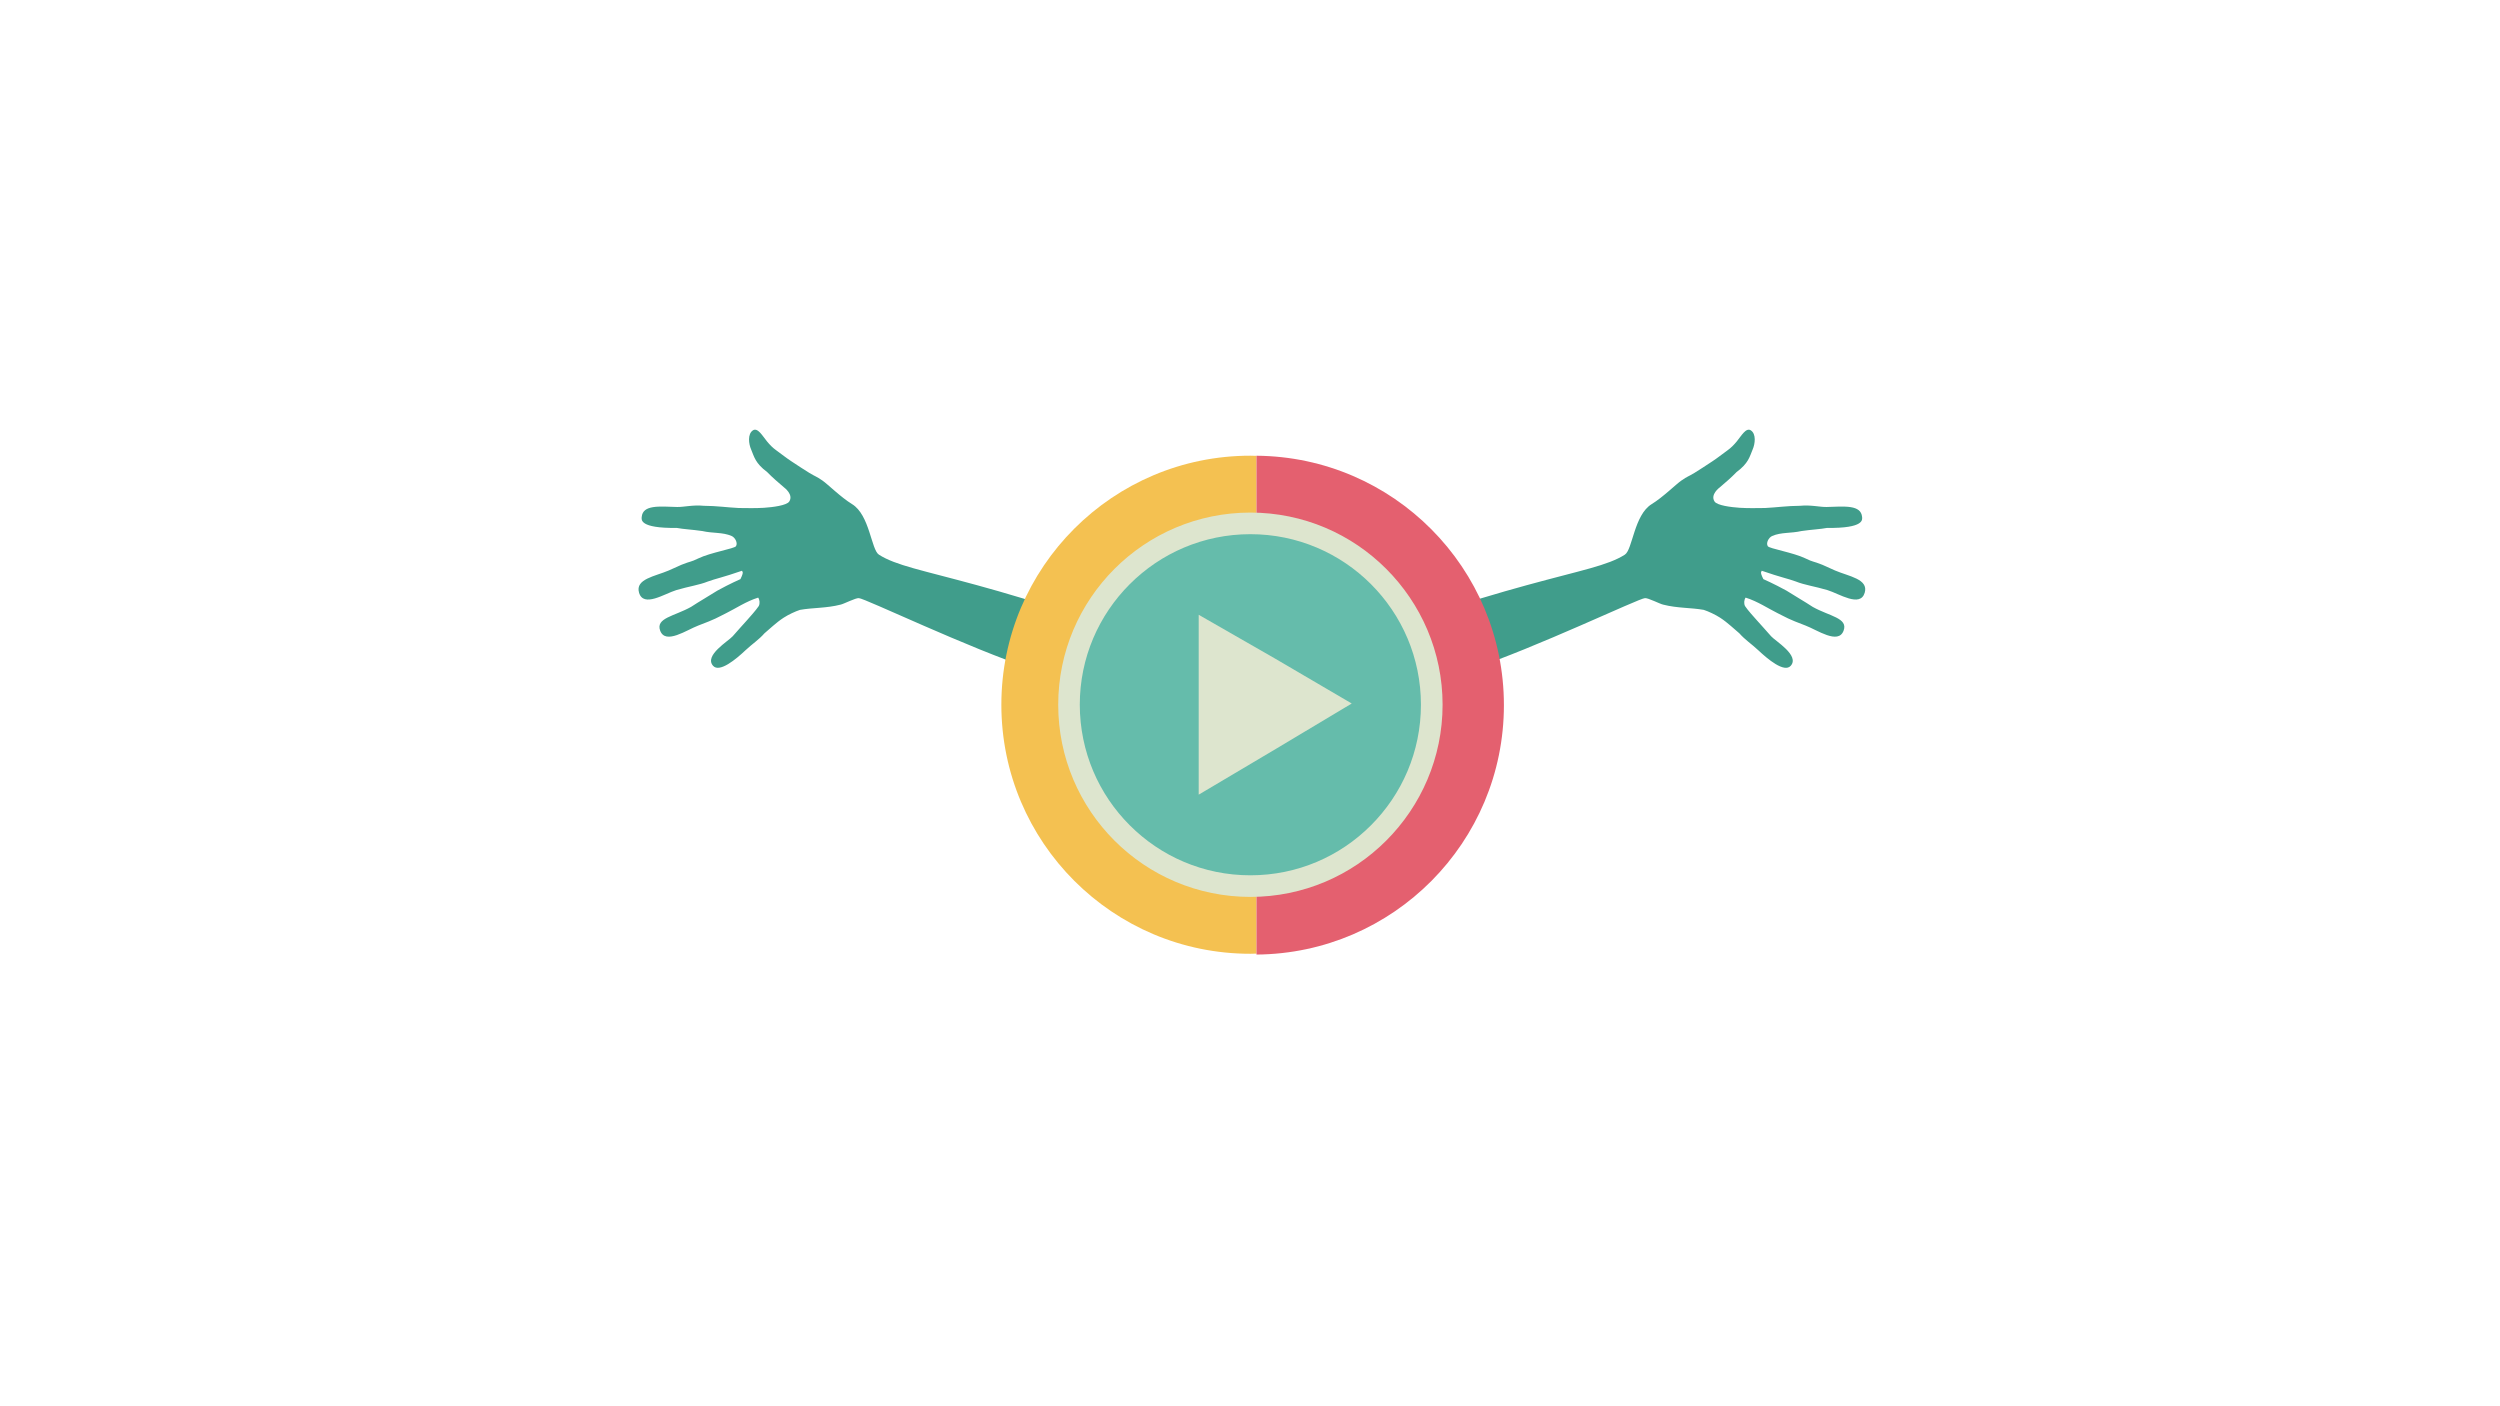 <svg version="1.1" xmlns="http://www.w3.org/2000/svg" xmlns:xlink="http://www.w3.org/1999/xlink" viewBox="0 0 768 432" enable-background="new 0 0 768 432" xml:space="preserve">


<g id="lefthand">
	<g id="Layer_13_copy">
		<path fill="#409D8B" d="M382.999,208.312c-80.812-32.24-102.578-31.257-113-37.922c-2.361-1.503-2.822-12.213-8.244-15.522
			c-3.445-2.109-7.469-6.117-9.113-7.252c-2.018-1.381-1.963-1.105-4.057-2.368c-1.858-1.125-2.923-1.883-5.431-3.511
			c-1.463-0.946-3.06-2.23-4.691-3.401c-1.161-0.834-1.921-1.635-2.851-2.75c-1.366-1.648-2.839-4.362-4.326-3.376
			c-1.655,1.101-1.316,4.121-0.524,5.906c0.932,2.222,1.254,4.173,4.923,6.913c1.638,1.701,3.486,3.25,5.177,4.705
			c0.052,0.047,2.984,2.184,1.598,4.33c-0.778,1.203-5.026,1.749-7.765,1.93c-2.957,0.185-5.31,0.066-7.751,0.066
			c-3.535-0.171-6.775-0.662-10.742-0.68c-3.355-0.34-6.225,0.431-8.203,0.365c-5.515-0.179-10.522-0.698-10.86,3.045
			c-0.076,0.799-0.801,3.53,10.772,3.39c2.008,0.387,4.736,0.5,7.846,0.956c3.232,0.746,6.239,0.312,8.998,1.519
			c1.074,0.464,1.971,2.156,1.336,3.141c-0.478,0.734-7.861,1.956-11.521,3.728c-2.578,1.25-2.174,0.754-5.229,1.977
			c-0.746,0.302-2.801,1.28-3.893,1.744c-4.191,1.812-10.372,2.609-9.128,6.831c1.362,4.642,7.816,0.316,11.443-0.798
			c3.743-1.119,7.066-1.57,9.723-2.648c2.393-0.88,4.527-1.237,10.473-3.301c-0.052,0.351,0.771,0.042-0.496,2.578
			c0,0-3.305,1.437-7.089,3.533c-2.424,1.548-5.668,3.399-8.092,5.002c-5.138,2.877-10.911,3.395-9.479,7.287
			c1.619,4.411,8.171-0.237,11.697-1.556c5.562-2.1,5.677-2.375,8.614-3.823c2.774-1.367,6.177-3.651,9.799-4.765
			c0.486,0.684,0.576,1.828,0.178,2.595c-0.771,1.184-2.94,3.604-3.673,4.423c-1.097,1.236-2.849,3.139-4.33,4.853
			c-1.263,1.456-8.884,5.906-6.021,9.088c1.979,2.191,7.055-2.042,9.96-4.792c1.988-1.879,4.118-3.243,5.811-5.194
			c1.622-1.333,3.475-3.214,5.891-4.792c1.469-0.959,3.617-1.956,5.026-2.412c3.984-0.714,8.08-0.481,12.474-1.612
			c0.908-0.168,4.668-2.115,5.609-1.997c1.65-0.042,33.488,15.262,53.594,21.926c9.398,3.106,38.648,14.593,59.646,19.943
			C377.839,223.411,382.13,210.864,382.999,208.312L382.999,208.312z"/>
	</g>
</g>
<g id="righthand">
	<g id="Layer_13_2_">
		<path fill="#409D8B" d="M386.157,208.312c80.816-32.24,102.586-31.257,112.995-37.922c2.375-1.503,2.834-12.213,8.241-15.522
			c3.455-2.109,7.48-6.117,9.138-7.252c1.996-1.381,1.956-1.105,4.042-2.368c1.858-1.125,2.92-1.883,5.435-3.511
			c1.466-0.946,3.059-2.23,4.69-3.401c1.157-0.834,1.921-1.635,2.852-2.75c1.358-1.648,2.832-4.362,4.312-3.376
			c1.677,1.101,1.326,4.121,0.536,5.906c-0.93,2.222-1.256,4.173-4.938,6.913c-1.631,1.701-3.461,3.25-5.164,4.705
			c-0.062,0.047-2.987,2.184-1.586,4.33c0.764,1.203,5.024,1.749,7.768,1.93c2.93,0.185,5.286,0.066,7.743,0.066
			c3.533-0.171,6.777-0.662,10.74-0.68c3.349-0.34,6.228,0.431,8.207,0.365c5.517-0.179,10.516-0.698,10.864,3.045
			c0.063,0.799,0.789,3.53-10.784,3.39c-1.998,0.387-4.728,0.5-7.848,0.956c-3.228,0.746-6.243,0.312-8.986,1.519
			c-1.068,0.464-1.985,2.156-1.344,3.141c0.474,0.734,7.85,1.956,11.529,3.728c2.563,1.25,2.165,0.754,5.229,1.977
			c0.737,0.302,2.784,1.28,3.882,1.744c4.191,1.812,10.365,2.609,9.13,6.831c-1.368,4.642-7.814,0.316-11.441-0.798
			c-3.747-1.119-7.069-1.57-9.735-2.648c-2.374-0.88-4.521-1.237-10.466-3.301c0.06,0.351-0.776,0.042,0.506,2.578
			c0,0,3.29,1.437,7.093,3.533c2.413,1.548,5.657,3.399,8.076,5.002c5.14,2.877,10.925,3.395,9.48,7.287
			c-1.615,4.411-8.155-0.237-11.69-1.556c-5.558-2.1-5.682-2.375-8.617-3.823c-2.771-1.367-6.176-3.651-9.797-4.765
			c-0.49,0.684-0.566,1.828-0.185,2.595c0.765,1.184,2.94,3.604,3.685,4.423c1.088,1.236,2.85,3.139,4.332,4.853
			c1.262,1.456,8.881,5.906,6.016,9.088c-1.982,2.201-7.042-2.042-9.962-4.792c-2.001-1.879-4.104-3.243-5.804-5.194
			c-1.632-1.333-3.49-3.214-5.898-4.792c-1.475-0.959-3.623-1.956-5.029-2.412c-3.987-0.714-8.075-0.481-12.474-1.612
			c-0.911-0.168-4.666-2.115-5.595-1.997c-1.658-0.042-33.513,15.262-53.608,21.926c-9.396,3.106-38.647,14.593-59.641,19.943
			C391.324,223.411,387.027,210.864,386.157,208.312L386.157,208.312z"/>
	</g>
</g>
<g id="pinkcircle">
	<g>
		<path fill="#F4C151" d="M384.128,139.988c-42.254,0-76.51,34.256-76.51,76.5c0,42.264,34.256,76.512,76.51,76.512
			c0.624,0,1.239-0.032,1.859-0.047V140.035C385.367,140.021,384.752,139.988,384.128,139.988z"/>
		<path fill="#E4606F" d="M385.987,140v0.035v152.918v0.289C428.025,292.91,462,258.729,462,216.629
			C462,174.506,428.025,140.338,385.987,140z"/>
	</g>
</g>
<g id="inner_circle">
	<g id="Layer_7_1_">
		<g id="Layer_1_1_">
			<g>
				<path fill="#65BCAB" d="M384.12,160.786c30.756,0,55.709,24.944,55.709,55.708c0,30.768-24.953,55.709-55.709,55.709
					c-30.775,0-55.713-24.941-55.713-55.709C328.407,185.73,353.345,160.786,384.12,160.786z"/>
				<path fill="#DDE5CE" d="M439.829,216.494h-3.322c0,14.475-5.867,27.557-15.35,37.043c-9.48,9.5-22.553,15.355-37.037,15.355
					c-14.479,0-27.559-5.855-37.045-15.355c-9.5-9.486-15.337-22.568-15.365-37.043c0-14.485,5.865-27.55,15.365-37.049
					c9.486-9.483,22.566-15.341,37.045-15.344c14.484,0.003,27.557,5.865,37.037,15.344c9.482,9.499,15.35,22.563,15.35,37.049
					H439.829h3.334c0-16.282-6.637-31.062-17.316-41.741c-10.654-10.674-25.43-17.291-41.727-17.291
					c-16.301,0-31.072,6.617-41.747,17.291c-10.68,10.68-17.289,25.459-17.289,41.741c0,16.299,6.609,31.065,17.289,41.745
					c10.675,10.682,25.446,17.289,41.747,17.289c16.297,0,31.072-6.607,41.727-17.289c10.68-10.68,17.316-25.445,17.316-41.745
					H439.829z"/>
				<polygon fill="#DDE5CE" points="415.251,216.117 392.114,229.961 368.239,244.121 368.239,216.494 368.239,188.861 
					391.745,202.342 				"/>
			</g>
		</g>
	</g>
</g>
</svg>
